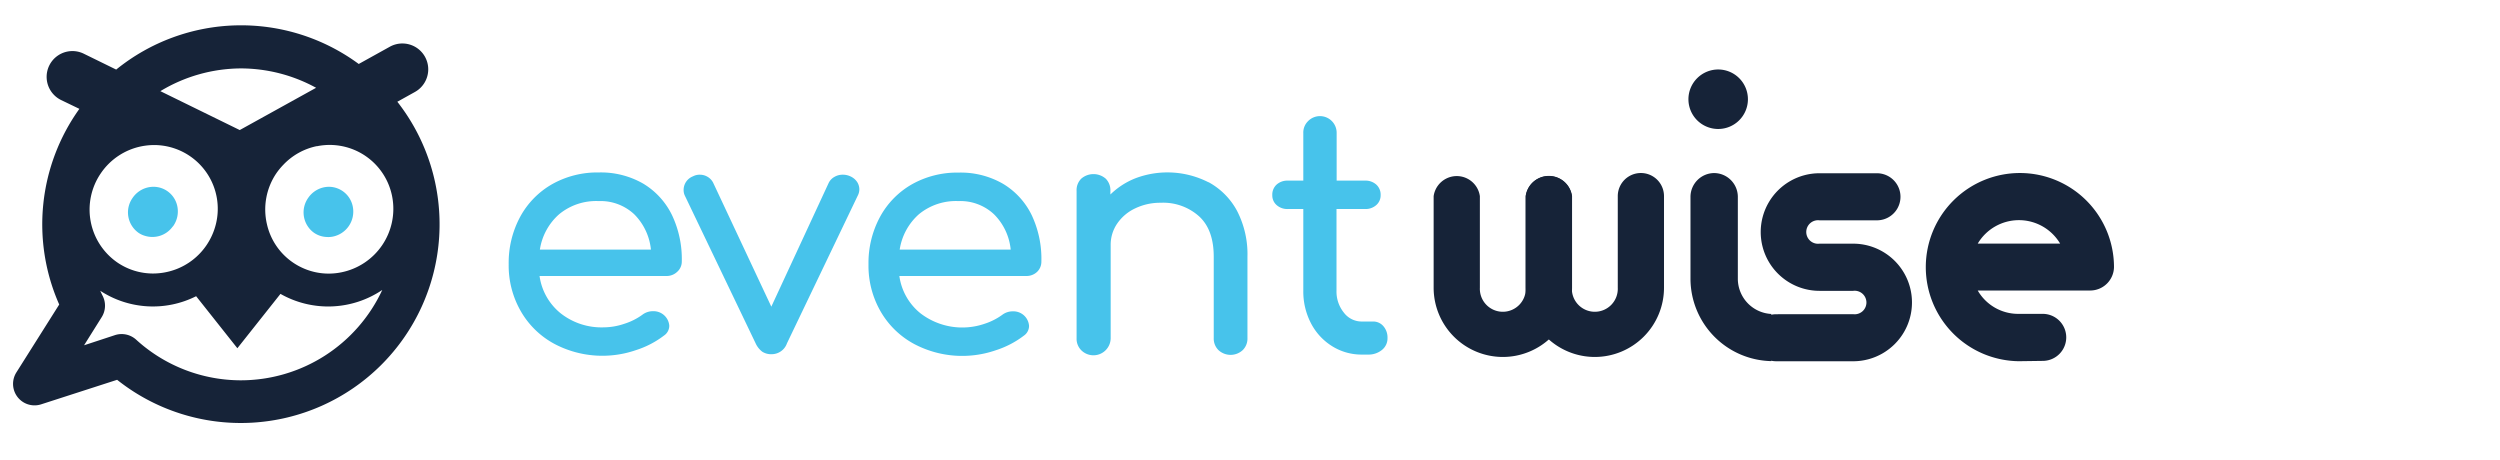<svg id="Calque_1" data-name="Calque 1" xmlns="http://www.w3.org/2000/svg" viewBox="0 0 535.35 98.55"><defs><style>.cls-1{fill:#47c3eb;}.cls-2{fill:#162338;}</style></defs><path class="cls-1" d="M29.7,49.88a4.83,4.83,0,0,0,1.41.64,5.35,5.35,0,0,0,5.81-1.92c.06-.08.14-.14.19-.22A5.43,5.43,0,0,0,38,44.32,5.21,5.21,0,0,0,32.83,40a5.31,5.31,0,0,0-1,.1,5.45,5.45,0,0,0-3.45,2.3A5.36,5.36,0,0,0,29.7,49.88Z"/><path class="cls-1" d="M74.71,48.38h0a5.47,5.47,0,0,0,.85-4.06A5.23,5.23,0,0,0,70.43,40a5.31,5.31,0,0,0-1,.1,5.45,5.45,0,0,0-3.45,2.3A5.38,5.38,0,0,0,66,48.6a5.23,5.23,0,0,0,1.29,1.28,5.15,5.15,0,0,0,2.7.87,4.89,4.89,0,0,0,1.26-.08A5.44,5.44,0,0,0,74.71,48.38Z"/><path class="cls-1" d="M145,58.22a3.27,3.27,0,0,1-2.36.88H115.54a12.45,12.45,0,0,0,4.53,8,14.14,14.14,0,0,0,9.18,3,13.91,13.91,0,0,0,4.46-.77,13.48,13.48,0,0,0,3.82-1.91,3.72,3.72,0,0,1,2.36-.78,3.37,3.37,0,0,1,3.43,3.11,2.55,2.55,0,0,1-1.15,2.12,19.77,19.77,0,0,1-6,3.11,22,22,0,0,1-17.39-1.31,18.24,18.24,0,0,1-7.24-7,19.59,19.59,0,0,1-2.61-10.1,20.73,20.73,0,0,1,2.46-10.14,17.83,17.83,0,0,1,6.86-7,19.75,19.75,0,0,1,10-2.5,18.15,18.15,0,0,1,9.5,2.4,16,16,0,0,1,6.14,6.71A22,22,0,0,1,146,56,2.94,2.94,0,0,1,145,58.22ZM119.72,45.89a12.6,12.6,0,0,0-4.11,7.56h23.78a12.47,12.47,0,0,0-3.57-7.56,10.56,10.56,0,0,0-7.64-2.83A12.43,12.43,0,0,0,119.72,45.89Z"/><path class="cls-1" d="M183.52,38.93a2.92,2.92,0,0,1,.5,1.66,3,3,0,0,1-.36,1.34L168.52,73.52a3.48,3.48,0,0,1-3.28,2.33,3.52,3.52,0,0,1-2-.53,4.7,4.7,0,0,1-1.43-1.8L146.67,41.93a2.76,2.76,0,0,1-.28-1.27,3.12,3.12,0,0,1,2-2.9,3.08,3.08,0,0,1,1.5-.35,3.18,3.18,0,0,1,1.64.46,3.07,3.07,0,0,1,1.21,1.31l12.43,26.49,12.28-26.49a3,3,0,0,1,1.25-1.31,3.47,3.47,0,0,1,1.75-.46,3.73,3.73,0,0,1,1.64.35A3.41,3.41,0,0,1,183.52,38.93Z"/><path class="cls-1" d="M222.08,58.22a3.29,3.29,0,0,1-2.36.88H192.59a12.41,12.41,0,0,0,4.53,8,14.7,14.7,0,0,0,13.64,2.26,13.62,13.62,0,0,0,3.82-1.91,3.72,3.72,0,0,1,2.35-.78,3.35,3.35,0,0,1,3.43,3.11,2.54,2.54,0,0,1-1.14,2.12,19.88,19.88,0,0,1-6,3.11,22,22,0,0,1-17.39-1.31,18.26,18.26,0,0,1-7.25-7,19.58,19.58,0,0,1-2.6-10.1,20.73,20.73,0,0,1,2.46-10.14,17.81,17.81,0,0,1,6.85-7,19.75,19.75,0,0,1,10-2.5,18.12,18.12,0,0,1,9.5,2.4,15.89,15.89,0,0,1,6.14,6.71A21.9,21.9,0,0,1,223,56,3,3,0,0,1,222.08,58.22ZM196.76,45.89a12.64,12.64,0,0,0-4.1,7.56h23.77a12.36,12.36,0,0,0-3.57-7.56,10.54,10.54,0,0,0-7.64-2.83A12.46,12.46,0,0,0,196.76,45.89Z"/><path class="cls-1" d="M258.78,39a15.13,15.13,0,0,1,6.14,6.19A20.24,20.24,0,0,1,267.13,55V72.39a3.46,3.46,0,0,1-1,2.57,3.82,3.82,0,0,1-5.22,0,3.46,3.46,0,0,1-1-2.57V55c0-3.81-1-6.7-3.11-8.65a11.49,11.49,0,0,0-8.24-2.93,12.33,12.33,0,0,0-5.47,1.2,9.56,9.56,0,0,0-3.85,3.25,8,8,0,0,0-1.4,4.59V72.39A3.69,3.69,0,0,1,231.54,75a3.47,3.47,0,0,1-1-2.57V40.87a3.45,3.45,0,0,1,1-2.61,4,4,0,0,1,5.24,0,3.5,3.5,0,0,1,1,2.61v.78a16.06,16.06,0,0,1,5.43-3.5,19.34,19.34,0,0,1,15.57.88Z"/><path class="cls-1" d="M296.23,69.84a3.68,3.68,0,0,1,.89,2.55,3.16,3.16,0,0,1-1.18,2.54,4.53,4.53,0,0,1-3,1h-1.29a11.86,11.86,0,0,1-6.39-1.8,12.55,12.55,0,0,1-4.53-4.91,14.72,14.72,0,0,1-1.64-7V44.76h-3.29a3.45,3.45,0,0,1-2.43-.85,2.73,2.73,0,0,1-.92-2.12,2.9,2.9,0,0,1,.92-2.26,3.45,3.45,0,0,1,2.43-.85h3.29V28.51a3.42,3.42,0,0,1,1-2.55,3.57,3.57,0,0,1,6.14,2.55V38.68h6.07a3.44,3.44,0,0,1,2.42.85,2.9,2.9,0,0,1,.93,2.26,2.74,2.74,0,0,1-.93,2.12,3.44,3.44,0,0,1-2.42.85H286.2V62.21a7.16,7.16,0,0,0,1.57,4.73,4.78,4.78,0,0,0,3.85,1.91h2.43A2.83,2.83,0,0,1,296.23,69.84Z"/><path class="cls-2" d="M85.1,21.78l3.74-2.08A5.52,5.52,0,1,0,83.49,10l-6.67,3.7A42.47,42.47,0,0,0,24.88,14.9l-6.94-3.4a5.52,5.52,0,1,0-4.86,9.92L17,23.31a42.43,42.43,0,0,0-4.32,41.9L3.5,79.76a4.6,4.6,0,0,0,5.32,6.82l16.26-5.25a42.56,42.56,0,0,0,60-59.55ZM62.77,56.24A13.54,13.54,0,0,1,57.16,48a13.83,13.83,0,0,1,2-10.87,14.06,14.06,0,0,1,1.5-1.83,13.67,13.67,0,0,1,7.15-4l.12,0A13.63,13.63,0,0,1,84,42.2,13.87,13.87,0,0,1,73.07,58.32a13.64,13.64,0,0,1-2.69.27,13.41,13.41,0,0,1-5.83-1.33A13.17,13.17,0,0,1,62.77,56.24Zm-41.2-19.1a13.79,13.79,0,0,1,8.78-5.82,14.33,14.33,0,0,1,2.44-.26A13.65,13.65,0,0,1,46.4,42.2,13.69,13.69,0,0,1,46.23,48a14,14,0,0,1-2,4.49,13.77,13.77,0,0,1-6.75,5.25,14,14,0,0,1-4.7.83,13.55,13.55,0,0,1-7.62-2.34A13.76,13.76,0,0,1,21.57,37.14Zm30-22.49A33.65,33.65,0,0,1,67.69,18.8L51.34,27.85l-17-8.33A33.61,33.61,0,0,1,51.6,14.65Zm0,66.79a33.32,33.32,0,0,1-22.4-8.69,4.63,4.63,0,0,0-4.51-1L18,73.94l3.76-6A4.61,4.61,0,0,0,22,63.39c-.19-.37-.36-.75-.54-1.13A20.59,20.59,0,0,0,42,63.43l8.83,11.14,9.23-11.64a20.7,20.7,0,0,0,21.8-.84A33.43,33.43,0,0,1,51.6,81.44Z"/><path class="cls-2" d="M368,14.88a6.37,6.37,0,1,1-6.44,6.37A6.38,6.38,0,0,1,368,14.88Z"/><path class="cls-2" d="M396.84,67.28a2.52,2.52,0,1,0,0-5h-7.21a12.59,12.59,0,1,1,0-25.18h12.3a5,5,0,1,1,0,10.08h-12.3a2.52,2.52,0,1,0,0,5h7.21a12.59,12.59,0,1,1,0,25.18H380.36a5,5,0,1,1,0-10.07Z"/><path class="cls-2" d="M432.34,77.35a20.15,20.15,0,1,1,20.35-20.14,5.1,5.1,0,0,1-5.09,5H423.51a10,10,0,0,0,8.83,5h5.09a5,5,0,1,1,0,10.07Zm-8.83-25.18h17.65a10.26,10.26,0,0,0-17.65,0Z"/><path class="cls-2" d="M367.05,37.06a5.11,5.11,0,0,1,5.09,5V59.73a7.56,7.56,0,0,0,7.16,7.5v10.1A17.68,17.68,0,0,1,362,59.73V42.1A5.11,5.11,0,0,1,367.05,37.06Z"/><path class="cls-2" d="M341.51,76.44A14.82,14.82,0,0,1,326.7,61.62V42a5,5,0,0,1,9.9,0V61.62a4.92,4.92,0,1,0,9.83,0V42a4.95,4.95,0,0,1,9.9,0V61.62A14.83,14.83,0,0,1,341.51,76.44Z"/><path class="cls-2" d="M321.77,76.44A14.83,14.83,0,0,1,307,61.62V42a5,5,0,0,1,9.9,0V61.62a4.92,4.92,0,1,0,9.83,0V42a5,5,0,0,1,9.91,0V61.62A14.83,14.83,0,0,1,321.77,76.44Z"/></svg>